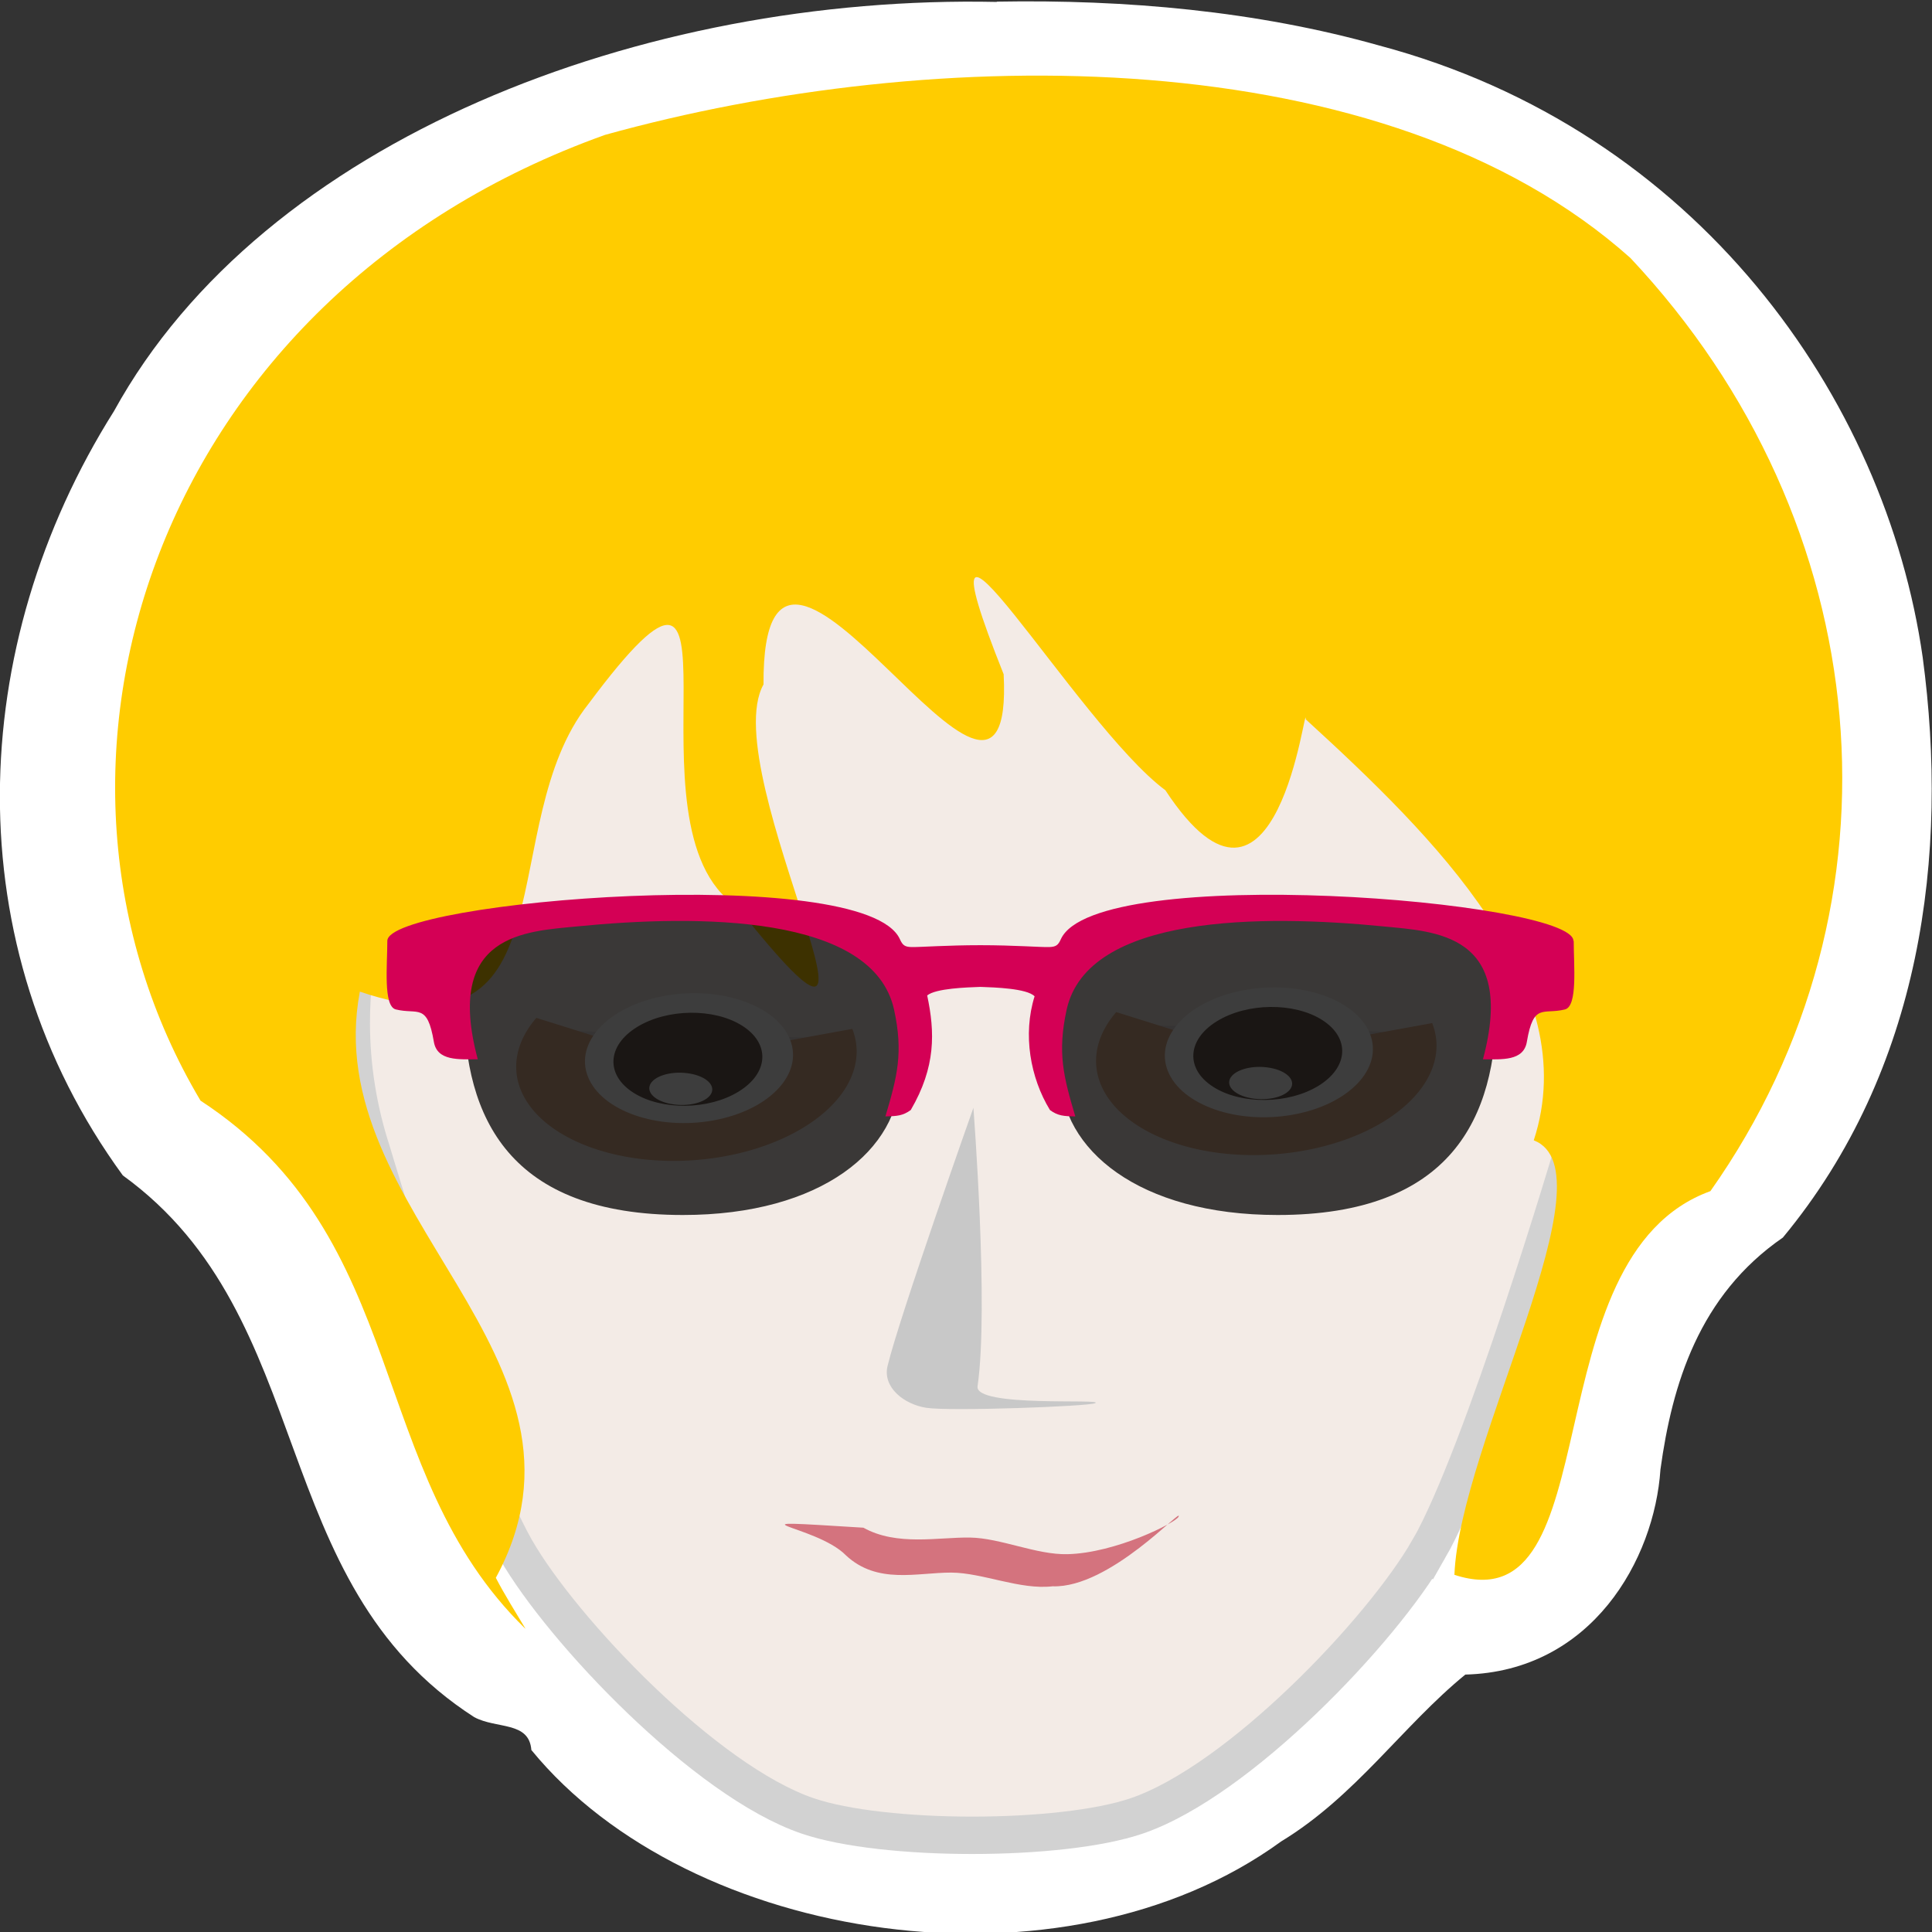 <svg xmlns="http://www.w3.org/2000/svg" version="1.1" viewBox="0 0 100 100"><rect x="0" y="0" width="100" height="100" fill="#333333" stroke="none"/><g transform="translate(0 -270.5)"><path d="m51.6 270.6c-18.3-0.391-37.95 7.085-45.7 21.18-7.667 12.16-8.235 27.65 0.458 39.56 10.2 7.383 7.29 21.04 18.19 28.04 1.154 0.621 2.839 0.202 2.955 1.7 8.206 10.03 27.52 12.95 38.81 4.732 3.849-2.336 6.292-5.99 9.532-8.636 6.542-0.171 9.788-5.948 10.1-10.62 0.605-4.403 1.993-9.007 6.336-12 7.199-8.688 8.604-19.83 7.238-30.03-1.915-13.43-11.68-27.29-28.13-31.67-6.344-1.786-13.11-2.39-19.8-2.271zm-24.35 47.68c-0.262 0.112 0.087-0.279 0 0z" fill="#fff"/><path d="m73.94 350.7c-2.402 4.187-9.804 11.98-15.1 13.79-3.929 1.34-13.11 1.34-17.04 0-5.295-1.806-12.7-9.604-15.1-13.79-2.793-4.866-7.454-20.59-7.46-20.61-0.686-2.116-1.054-4.336-1.058-6.625-0.027-14.42 14.34-26.12 32.09-26.14 17.75-0.023 32.16 11.64 32.19 26.06 0.005 2.29-0.353 4.511-1.031 6.628-0.01 0.022-4.685 15.81-7.488 20.69z" stroke="#d2d2d2" stroke-width="1.935" fill="#f3ebe6"/><path d="m27.19 354.8c-8.356-8.153-5.837-20.16-16.81-27.33-10.25-17.22-2.438-41.63 20.94-49.99 16.99-4.72 40.35-4.983 53.07 6.373 12.84 13.67 14.64 33.43 4.14 48.3-9.389 3.405-5.067 22.54-13.25 19.86 0.27-6.805 8.269-20.88 4.107-22.49 2.631-8.032-5.128-15.69-11.8-21.79-0.001-1.336-1.451 12.52-7.268 3.669-4.574-3.377-13.51-18.87-8.37-6.003 0.619 12.11-12.51-13.02-12.43 0.528-2.568 4.588 8.611 24.04-1.39 11.48-6.186-4.052 1.422-22.68-7.673-10.47-4.931 6.211-0.81 18.62-11.83 14.89-2.18 11.46 13.25 18.88 7.038 30.34 0.462 0.892 1.01 1.755 1.529 2.627z" fill="#fc0"/><g transform="matrix(1.874 -.341 .452 1.154 -26.39 238.6)"><path d="m17.2 79.26a3.276 3.055 0 0 1 -2.346 2.93 3.276 3.055 0 0 1 -3.678 -1.267 3.276 3.055 0 0 1 0.258 -3.649" stroke="#deaf8f" stroke-width="2.612" fill="#e3dbdb"/><circle cy="79.24" cx="14" r="2.793" fill="#fff"/><path d="m15.7 78.29c-0.544-0.96-1.762-1.296-2.726-0.748-0.96 0.544-1.298 1.764-0.755 2.724 0.544 0.961 1.763 1.297 2.723 0.752 0.966-0.547 1.302-1.768 0.758-2.728zm-2.542 2.781c-0.417-0.214-0.614-0.663-0.438-1.002 0.178-0.337 0.658-0.435 1.076-0.216 0.419 0.216 0.615 0.664 0.441 1.002-0.177 0.339-0.658 0.435-1.08 0.216z" fill="#6c5d53"/></g><g transform="matrix(1.874 -.341 .452 1.154 3.624 238.3)"><path d="m17.2 79.26a3.276 3.055 0 0 1 -2.346 2.93 3.276 3.055 0 0 1 -3.678 -1.267 3.276 3.055 0 0 1 0.258 -3.649" stroke="#deaf8f" stroke-width="2.612" fill="#e3dbdb"/><circle cy="79.24" cx="14" r="2.793" fill="#fff"/><path d="m15.7 78.29c-0.544-0.96-1.762-1.296-2.726-0.748-0.96 0.544-1.298 1.764-0.755 2.724 0.544 0.961 1.763 1.297 2.723 0.752 0.966-0.547 1.302-1.768 0.758-2.728zm-2.542 2.781c-0.417-0.214-0.614-0.663-0.438-1.002 0.178-0.337 0.658-0.435 1.076-0.216 0.419 0.216 0.615 0.664 0.441 1.002-0.177 0.339-0.658 0.435-1.08 0.216z" fill="#6c5d53"/></g><path opacity=".759" d="m46.59 326.1c0 3.881-4.056 7.288-11.24 7.288-8.989 0-11.33-5.027-11.33-10.9l0.027-0.457c0.148-2.467 2.689-4.017 5.779-4.017h11.17c3.002 0 5.45 1.532 5.505 3.934zm8.298 0c0 3.881 4.056 7.288 11.24 7.288 8.989 0 11.33-5.027 11.33-10.9l-0.028-0.457c-0.148-2.467-2.689-4.017-5.779-4.017h-11.17c-3.002 0-5.45 1.532-5.505 3.934z"/><path d="m81.44 319.2c0-2.077-24.72-4.087-26.53-0.088-0.137 0.303-0.241 0.395-0.604 0.408-0.439 0.013-1.817-0.097-3.562-0.097-1.696 0-3.068 0.101-3.518 0.097-0.395 0-0.505-0.092-0.648-0.408-1.811-4-26.53-1.984-26.53 0.088 0 1.264-0.22 3.385 0.439 3.548 1.142 0.281 1.624-0.36 1.97 1.677 0.17 1.005 1.295 0.904 2.272 0.904-1.745-6.524 2.503-6.616 5.159-6.88 6.223-0.615 15.31-0.632 16.39 4.316 0.483 2.222 0.165 3.455-0.45 5.519 0.593-0.01 0.905-0.031 1.312-0.329 1.304-2.234 1.254-4.03 0.851-5.931 0.445-0.369 2.064-0.417 2.755-0.443 0.719 0.026 2.404 0.075 2.804 0.487-0.619 1.981-0.225 4.214 0.796 5.888 0.406 0.299 0.719 0.321 1.312 0.329-0.615-2.064-0.933-3.297-0.45-5.519 1.081-4.948 10.16-4.93 16.39-4.316 2.662 0.263 6.904 0.356 5.159 6.88 0.977 0 2.102 0.101 2.272-0.904 0.346-2.042 0.834-1.396 1.97-1.677 0.67-0.162 0.456-2.283 0.456-3.548z" fill="#d40055"/><path d="m45.94 341.2c-0.265 1.096 0.833 1.99 2.022 2.17 1.225 0.185 8.375-0.073 8.727-0.243 0.52-0.252-6.255 0.244-6.091-0.876 0.591-4.026-0.215-14.41-0.215-14.41s-3.82 10.78-4.443 13.36z" fill="#c8c8c8"/><path d="m43.78 351c1.635 1.529 3.692 0.891 5.466 0.897 1.617 0.01 3.552 0.905 5.233 0.71 2.99 0.105 6.812-4.208 6.52-3.597-0.144 0.301-3.242 1.876-5.75 1.934-1.596 0.039-3.461-0.835-5.034-0.86-1.627-0.028-3.791 0.458-5.525-0.511-7.62-0.472-2.479-0.171-0.909 1.426z" fill="#d4737e"/></g></svg>

